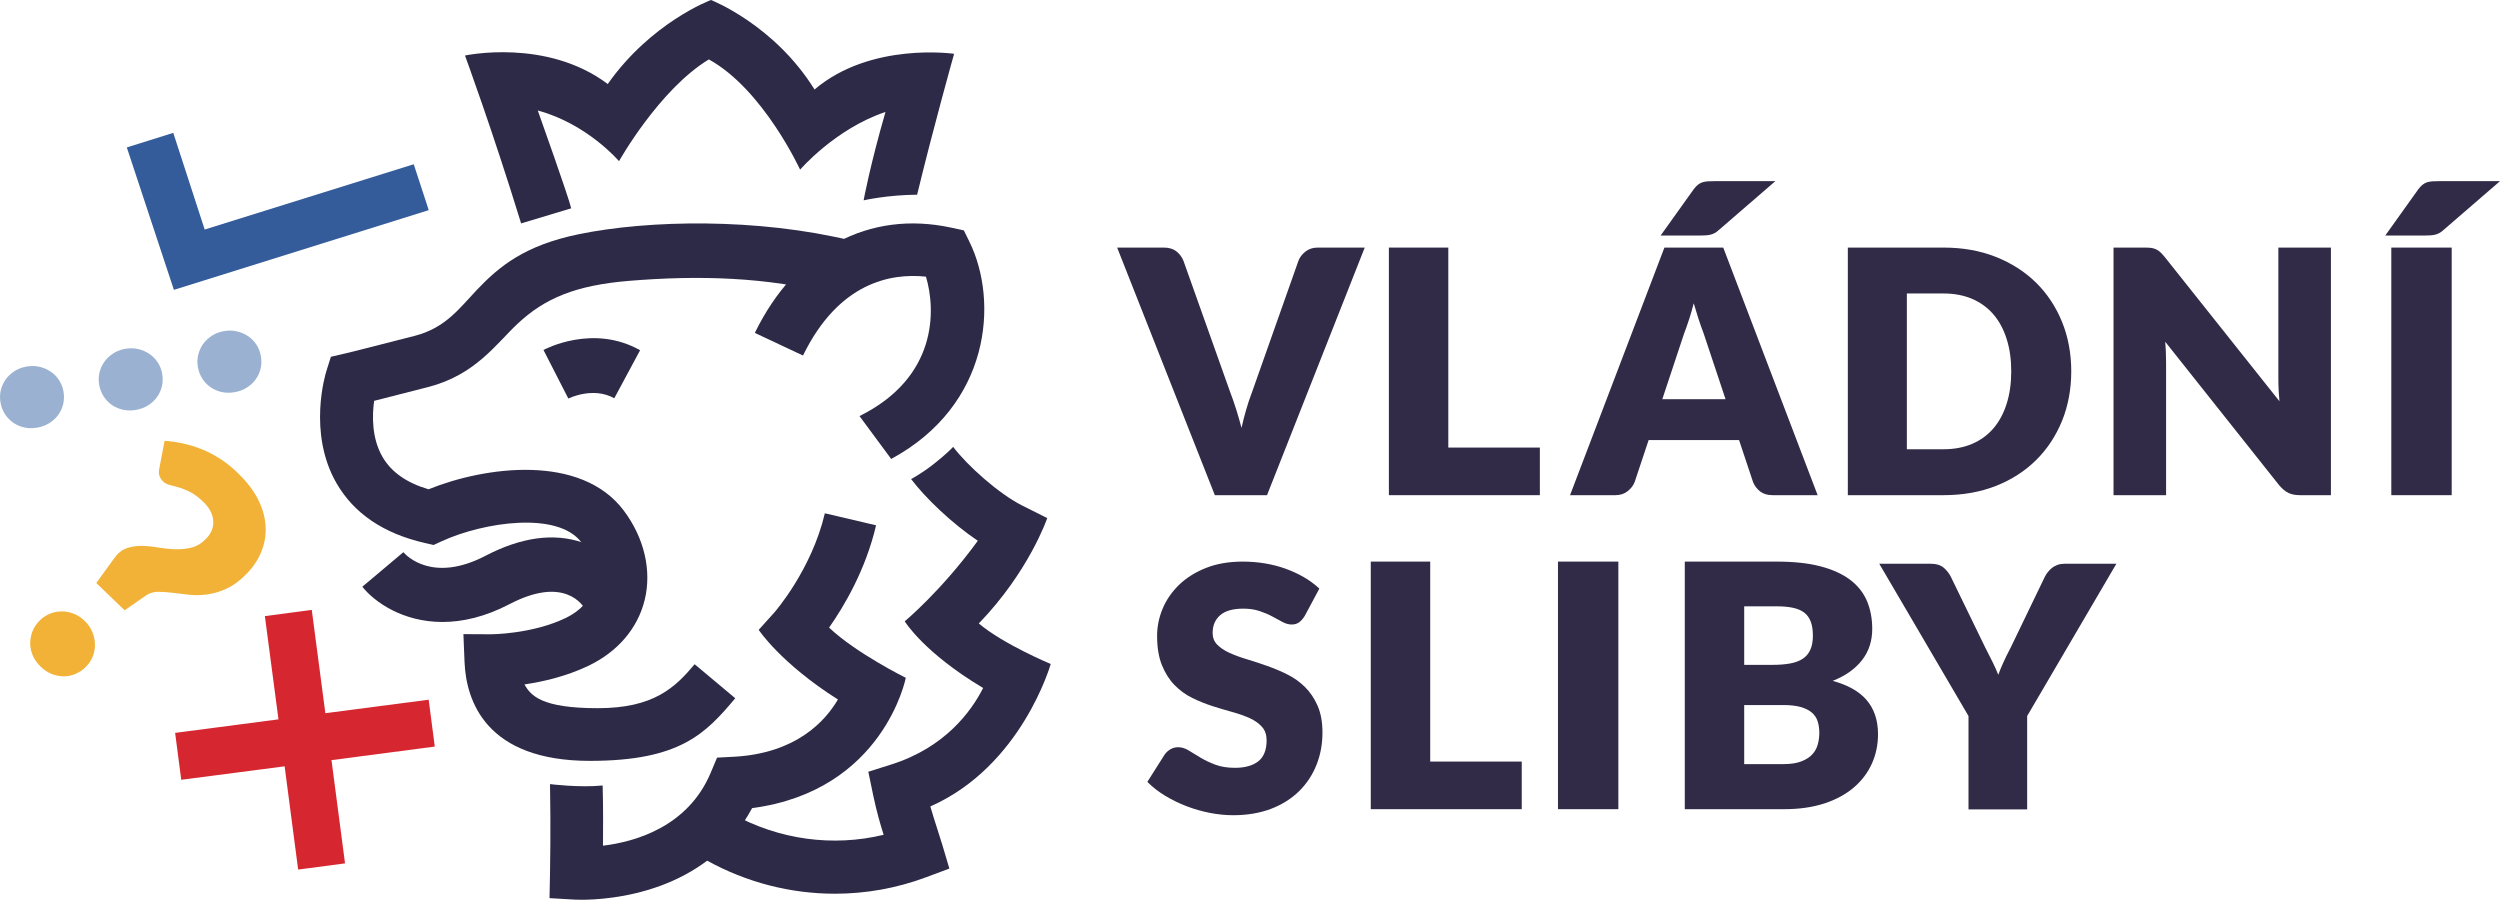 <?xml version="1.0" encoding="UTF-8"?>
<svg width="350px" height="126px" viewBox="0 0 350 126" version="1.1" xmlns="http://www.w3.org/2000/svg" xmlns:xlink="http://www.w3.org/1999/xlink">
    <!-- Generator: Sketch 54.1 (76490) - https://sketchapp.com -->
    <title>Group 3</title>
    <desc>Created with Sketch.</desc>
    <g id="Page-1" stroke="none" stroke-width="1" fill="none" fill-rule="evenodd">
        <g id="Artboard-Copy-2" transform="translate(-372, -211)">
            <g id="Group-3" transform="translate(372, 211)">
                <polyline id="Fill-1" fill="#345C9A" points="17.754 20.639 24.258 18.599 28.655 32.134 57.924 22.994 60.024 29.42 24.345 40.58 17.754 20.639"></polyline>
                <polyline id="Fill-2" fill="#D62731" points="43.648 85.386 37.081 86.252 38.986 100.71 24.517 102.602 25.375 109.17 39.847 107.284 41.741 121.739 48.305 120.873 46.408 106.418 60.87 104.521 60.014 97.958 45.55 99.847 43.648 85.386"></polyline>
                <path d="M23.042,61.715 C23.872,61.762 24.723,61.89 25.594,62.08 C26.458,62.263 27.327,62.527 28.196,62.879 C29.072,63.213 29.939,63.662 30.784,64.21 C31.643,64.755 32.486,65.439 33.326,66.248 C34.497,67.378 35.41,68.552 36.052,69.769 C36.695,70.998 37.064,72.219 37.166,73.443 C37.275,74.656 37.106,75.852 36.677,77.008 C36.247,78.18 35.553,79.263 34.595,80.26 C33.68,81.215 32.759,81.917 31.83,82.352 C30.906,82.801 29.999,83.075 29.101,83.206 C28.214,83.334 27.348,83.357 26.505,83.269 C25.664,83.182 24.874,83.088 24.14,82.989 C23.404,82.895 22.725,82.859 22.108,82.854 C21.492,82.869 20.95,83.026 20.495,83.326 L17.444,85.442 L13.479,81.622 L15.963,78.193 C16.45,77.493 17.03,77.013 17.691,76.77 C18.349,76.525 19.054,76.421 19.803,76.423 C20.552,76.434 21.325,76.509 22.129,76.65 C22.941,76.789 23.734,76.87 24.525,76.898 C25.316,76.924 26.083,76.841 26.825,76.658 C27.571,76.468 28.25,76.058 28.875,75.4 C29.595,74.651 29.923,73.808 29.853,72.898 C29.79,71.976 29.325,71.094 28.461,70.259 C27.8,69.625 27.184,69.163 26.609,68.873 C26.034,68.589 25.503,68.367 25.024,68.237 C24.546,68.096 24.119,67.983 23.75,67.892 C23.385,67.798 23.079,67.634 22.839,67.412 C22.308,66.885 22.134,66.279 22.311,65.562 L23.042,61.715 Z M5.482,86.953 C5.914,86.502 6.398,86.165 6.936,85.941 C7.475,85.714 8.039,85.604 8.604,85.596 C9.173,85.589 9.738,85.693 10.297,85.912 C10.859,86.129 11.374,86.458 11.85,86.919 C12.313,87.371 12.665,87.867 12.899,88.417 C13.141,88.973 13.271,89.542 13.289,90.124 C13.318,90.693 13.224,91.257 13.024,91.813 C12.818,92.361 12.506,92.859 12.071,93.311 C11.642,93.76 11.145,94.099 10.599,94.331 C10.055,94.571 9.496,94.689 8.916,94.686 C8.343,94.678 7.779,94.571 7.225,94.352 C6.665,94.117 6.161,93.791 5.698,93.339 C5.224,92.88 4.868,92.387 4.615,91.841 C4.374,91.288 4.249,90.727 4.228,90.163 C4.217,89.592 4.308,89.02 4.519,88.459 C4.727,87.909 5.045,87.405 5.482,86.953 L5.482,86.953 Z" id="Fill-3" fill="#F1B237"></path>
                <path d="M182.757,35.222 C182.298,35.587 181.973,36.011 181.793,36.48 L175.292,54.877 C174.98,55.673 174.686,56.564 174.418,57.517 C174.199,58.274 173.997,59.079 173.812,59.909 C173.593,59.076 173.363,58.272 173.128,57.512 C172.832,56.553 172.525,55.665 172.221,54.882 L165.669,36.472 C165.444,35.945 165.109,35.508 164.671,35.173 C164.232,34.832 163.647,34.662 162.935,34.662 L156.401,34.662 L170.042,69.232 L170.081,69.324 L177.383,69.324 L190.983,34.864 L191.063,34.662 L184.485,34.662 C183.801,34.662 183.219,34.85 182.757,35.222" id="Fill-4" fill="#312B47"></path>
                <polyline id="Fill-5" fill="#312B47" points="202.764 34.662 194.444 34.662 194.444 69.324 215.58 69.324 215.58 62.66 202.764 62.66 202.764 34.662"></polyline>
                <path d="M236.511,44.598 C236.722,43.938 236.929,43.217 237.122,42.455 C237.336,43.194 237.548,43.898 237.764,44.561 C238.028,45.373 238.278,46.083 238.507,46.672 L241.577,55.888 L232.722,55.888 L235.763,46.727 C235.992,46.141 236.24,45.42 236.511,44.598 Z M245.436,67.514 C245.657,68.04 245.998,68.478 246.431,68.813 C246.872,69.153 247.458,69.324 248.172,69.324 L254.469,69.324 L241.29,34.756 L241.257,34.662 L233.018,34.662 L219.882,69.125 L219.807,69.324 L226.149,69.324 C226.83,69.324 227.413,69.138 227.878,68.76 C228.334,68.396 228.662,67.975 228.845,67.503 L230.808,61.612 L243.468,61.612 L245.436,67.514 L245.436,67.514 Z" id="Fill-6" fill="#312B47"></path>
                <path d="M238.847,32.948 C239.067,32.932 239.277,32.896 239.474,32.853 C239.676,32.804 239.87,32.727 240.051,32.629 C240.235,32.531 240.431,32.393 240.623,32.213 L248.254,25.617 L248.551,25.362 L240.075,25.362 C239.731,25.362 239.406,25.373 239.109,25.385 C238.823,25.403 238.564,25.45 238.341,25.519 C238.107,25.594 237.892,25.714 237.701,25.871 C237.509,26.026 237.315,26.231 237.118,26.493 L232.651,32.745 L232.488,32.971 L238.112,32.971 C238.369,32.971 238.616,32.961 238.847,32.948" id="Fill-7" fill="#312B47"></path>
                <path d="M276.106,62.138 C274.942,62.639 273.597,62.895 272.11,62.895 L266.959,62.895 L266.959,41.088 L272.11,41.088 C273.597,41.088 274.942,41.344 276.106,41.845 C277.266,42.342 278.263,43.071 279.068,44.001 C279.867,44.928 280.494,46.08 280.921,47.427 C281.355,48.773 281.574,50.306 281.574,51.98 C281.574,53.669 281.355,55.21 280.921,56.559 C280.494,57.902 279.867,59.055 279.068,59.985 C278.261,60.918 277.264,61.643 276.106,62.138 Z M279.419,68.032 C281.608,67.168 283.503,65.95 285.057,64.409 C286.61,62.874 287.831,61.022 288.69,58.914 C289.544,56.802 289.976,54.471 289.976,51.98 C289.976,49.504 289.544,47.181 288.69,45.072 C287.831,42.963 286.61,41.114 285.057,39.581 C283.498,38.046 281.6,36.833 279.419,35.966 C277.235,35.099 274.776,34.662 272.11,34.662 L258.696,34.662 L258.696,69.324 L272.11,69.324 C274.776,69.324 277.233,68.889 279.419,68.032 L279.419,68.032 Z" id="Fill-8" fill="#312B47"></path>
                <path d="M318.97,52.993 C318.97,53.544 318.986,54.138 319.017,54.762 C319.041,55.217 319.075,55.692 319.125,56.179 L303.029,35.938 C302.797,35.665 302.6,35.453 302.424,35.285 C302.234,35.118 302.037,34.987 301.84,34.9 C301.64,34.803 301.408,34.74 301.156,34.706 C300.919,34.675 300.624,34.662 300.258,34.662 L295.894,34.662 L295.894,69.324 L303.252,69.324 L303.252,50.751 C303.252,50.253 303.239,49.706 303.216,49.13 C303.2,48.716 303.171,48.286 303.131,47.846 L319.099,67.954 C319.525,68.451 319.956,68.813 320.396,69.017 C320.832,69.224 321.377,69.324 322.008,69.324 L326.329,69.324 L326.329,34.662 L318.97,34.662 L318.97,52.993" id="Fill-9" fill="#312B47"></path>
                <polygon id="Fill-10" fill="#312B47" points="334.783 69.324 343.237 69.324 343.237 34.662 334.783 34.662"></polygon>
                <path d="M341.524,25.362 C341.18,25.362 340.855,25.373 340.559,25.385 C340.273,25.403 340.01,25.45 339.79,25.519 C339.556,25.594 339.341,25.714 339.15,25.871 C338.961,26.026 338.764,26.231 338.567,26.493 L334.1,32.745 L333.937,32.971 L339.562,32.971 C339.819,32.971 340.065,32.961 340.296,32.948 C340.517,32.932 340.726,32.896 340.923,32.853 C341.125,32.804 341.319,32.727 341.5,32.629 C341.684,32.531 341.881,32.393 342.072,32.213 L349.704,25.617 L350,25.362 L341.524,25.362" id="Fill-11" fill="#312B47"></path>
                <path d="M182.702,96.188 C181.979,95.474 181.138,94.872 180.203,94.41 C179.284,93.956 178.327,93.551 177.358,93.213 C176.438,92.887 175.485,92.572 174.523,92.283 C173.617,92.013 172.795,91.705 172.085,91.382 C171.384,91.057 170.814,90.671 170.391,90.23 C169.973,89.799 169.768,89.269 169.768,88.607 C169.768,87.57 170.123,86.74 170.819,86.133 C171.52,85.521 172.613,85.209 174.069,85.209 C174.909,85.209 175.671,85.324 176.339,85.548 C177.009,85.771 177.608,86.026 178.125,86.307 C178.653,86.588 179.126,86.845 179.544,87.073 C180.476,87.58 181.349,87.509 181.879,87.121 C182.153,86.926 182.415,86.627 182.667,86.223 L184.656,82.504 L184.711,82.402 L184.627,82.326 C183.999,81.751 183.285,81.231 182.505,80.782 C181.716,80.327 180.86,79.936 179.961,79.613 C179.052,79.288 178.086,79.038 177.085,78.873 C176.086,78.707 175.038,78.623 173.972,78.623 C172.067,78.623 170.354,78.917 168.88,79.495 C167.404,80.073 166.137,80.86 165.115,81.832 C164.099,82.806 163.313,83.927 162.788,85.17 C162.262,86.414 161.994,87.704 161.994,89.009 C161.994,90.629 162.22,92.013 162.669,93.121 C163.119,94.234 163.712,95.174 164.44,95.912 C165.163,96.655 166.003,97.262 166.928,97.719 C167.845,98.165 168.799,98.551 169.765,98.861 C170.722,99.163 171.67,99.449 172.587,99.699 C173.485,99.948 174.3,100.239 175.012,100.565 C175.708,100.891 176.276,101.3 176.699,101.784 C177.114,102.256 177.326,102.884 177.326,103.648 C177.326,104.979 176.938,105.961 176.176,106.571 C175.401,107.185 174.295,107.495 172.886,107.495 C171.833,107.495 170.911,107.345 170.146,107.056 C169.363,106.76 168.667,106.429 168.076,106.074 C167.469,105.712 166.925,105.381 166.445,105.082 C165.557,104.522 164.606,104.454 163.854,104.903 C163.528,105.097 163.263,105.339 163.058,105.628 L160.628,109.462 L160.715,109.546 C161.398,110.231 162.215,110.856 163.132,111.413 C164.054,111.967 165.047,112.455 166.087,112.857 C167.136,113.261 168.231,113.576 169.342,113.797 C170.459,114.018 171.57,114.13 172.647,114.13 C174.607,114.13 176.389,113.828 177.944,113.238 C179.489,112.642 180.813,111.809 181.874,110.764 C182.933,109.722 183.753,108.482 184.307,107.085 C184.864,105.691 185.145,104.165 185.145,102.558 C185.145,101.111 184.919,99.853 184.472,98.822 C184.026,97.795 183.429,96.907 182.702,96.188" id="Fill-12" fill="#312B47"></path>
                <polyline id="Fill-13" fill="#312B47" points="200.229 78.623 191.908 78.623 191.908 113.285 213.043 113.285 213.043 106.619 200.229 106.619 200.229 78.623"></polyline>
                <polygon id="Fill-14" fill="#312B47" points="218.116 113.285 226.57 113.285 226.57 78.623 218.116 78.623"></polygon>
                <path d="M253.422,91.021 C253.177,91.542 252.814,91.958 252.342,92.254 C251.863,92.558 251.27,92.773 250.583,92.893 C249.874,93.017 249.079,93.079 248.212,93.079 L244.188,93.079 L244.188,84.886 L248.734,84.886 C249.624,84.886 250.398,84.954 251.038,85.096 C251.671,85.229 252.195,85.46 252.603,85.771 C253.001,86.086 253.306,86.505 253.501,87.018 C253.701,87.539 253.804,88.21 253.804,89.004 C253.804,89.813 253.675,90.491 253.422,91.021 Z M254.491,104.206 C254.36,104.715 254.107,105.178 253.743,105.587 C253.383,105.99 252.872,106.325 252.226,106.579 C251.57,106.844 250.717,106.975 249.682,106.975 L244.188,106.975 L244.188,98.706 L249.635,98.706 C250.63,98.706 251.462,98.8 252.108,98.983 C252.745,99.167 253.267,99.426 253.651,99.756 C254.031,100.084 254.307,100.49 254.465,100.964 C254.621,101.451 254.705,102.009 254.705,102.616 C254.705,103.148 254.634,103.685 254.491,104.206 Z M256.578,95.322 C257.444,94.978 258.208,94.575 258.853,94.13 C259.607,93.601 260.233,93.014 260.713,92.385 C261.192,91.754 261.556,91.065 261.78,90.337 C262.003,89.609 262.114,88.847 262.114,88.063 C262.114,86.633 261.869,85.321 261.384,84.16 C260.895,82.995 260.099,81.992 259.024,81.174 C257.947,80.365 256.551,79.726 254.865,79.286 C253.196,78.846 251.131,78.623 248.734,78.623 L235.87,78.623 L235.87,113.285 L249.822,113.285 C251.897,113.285 253.772,113.015 255.4,112.486 C257.017,111.957 258.403,111.208 259.514,110.265 C260.623,109.322 261.479,108.198 262.056,106.92 C262.633,105.652 262.923,104.259 262.923,102.781 C262.923,100.801 262.362,99.167 261.25,97.917 C260.218,96.76 258.648,95.887 256.578,95.322 L256.578,95.322 Z" id="Fill-15" fill="#312B47"></path>
                <g id="Group-19" transform="translate(0, 45.652)">
                    <path d="M288.048,33.433 C287.748,33.545 287.499,33.683 287.28,33.852 C287.061,34.026 286.871,34.218 286.705,34.431 C286.546,34.632 286.408,34.842 286.291,35.066 L281.509,44.983 C281.106,45.747 280.746,46.477 280.442,47.153 C280.189,47.714 279.96,48.27 279.76,48.819 C279.546,48.289 279.302,47.738 279.031,47.174 C278.69,46.475 278.32,45.736 277.927,44.988 L273.099,35.058 C272.826,34.546 272.477,34.117 272.066,33.784 C271.641,33.444 271.066,33.275 270.342,33.275 L263.098,33.275 L275.59,54.593 L275.59,67.666 L283.802,67.666 L283.802,54.593 L296.161,33.496 L296.294,33.275 L289.003,33.275 C288.657,33.275 288.334,33.327 288.048,33.433" id="Fill-16" fill="#312B47"></path>
                    <path d="M27.709,5.769 C27.602,5.166 27.615,4.589 27.745,4.033 C27.88,3.476 28.107,2.972 28.43,2.515 C28.752,2.063 29.161,1.675 29.656,1.356 C30.15,1.034 30.712,0.818 31.345,0.706 C31.962,0.594 32.558,0.602 33.133,0.732 C33.709,0.859 34.229,1.078 34.7,1.39 C35.169,1.704 35.564,2.096 35.882,2.575 C36.202,3.048 36.413,3.586 36.52,4.189 C36.629,4.789 36.619,5.368 36.489,5.935 C36.358,6.502 36.124,7.011 35.794,7.463 C35.463,7.921 35.049,8.305 34.554,8.614 C34.057,8.929 33.503,9.137 32.883,9.249 C32.251,9.363 31.647,9.363 31.074,9.241 C30.502,9.119 29.984,8.903 29.523,8.588 C29.062,8.279 28.672,7.882 28.352,7.396 C28.034,6.907 27.818,6.366 27.709,5.769 Z M13.889,8.248 C13.783,7.648 13.796,7.068 13.929,6.512 C14.059,5.956 14.288,5.452 14.61,4.994 C14.933,4.542 15.342,4.157 15.836,3.838 C16.328,3.513 16.893,3.297 17.526,3.185 C18.145,3.076 18.741,3.081 19.314,3.211 C19.889,3.339 20.413,3.56 20.881,3.872 C21.35,4.183 21.745,4.578 22.063,5.054 C22.383,5.53 22.596,6.065 22.703,6.668 C22.812,7.268 22.799,7.848 22.667,8.417 C22.539,8.981 22.307,9.49 21.974,9.942 C21.644,10.4 21.23,10.784 20.735,11.096 C20.238,11.411 19.684,11.616 19.067,11.73 C18.434,11.842 17.828,11.842 17.255,11.72 C16.682,11.601 16.164,11.382 15.704,11.07 C15.243,10.758 14.853,10.361 14.532,9.875 C14.212,9.389 13.999,8.851 13.889,8.248 Z M0.073,10.727 C-0.034,10.127 -0.021,9.55 0.109,8.991 C0.242,8.435 0.469,7.931 0.794,7.476 C1.114,7.021 1.523,6.637 2.015,6.317 C2.509,5.995 3.074,5.776 3.709,5.665 C4.326,5.556 4.922,5.561 5.497,5.691 C6.073,5.821 6.593,6.042 7.062,6.351 C7.533,6.663 7.926,7.058 8.244,7.533 C8.564,8.009 8.777,8.544 8.887,9.15 C8.993,9.748 8.98,10.327 8.85,10.896 C8.72,11.463 8.488,11.97 8.155,12.427 C7.827,12.879 7.413,13.264 6.916,13.576 C6.422,13.89 5.865,14.098 5.248,14.21 C4.615,14.322 4.009,14.322 3.436,14.202 C2.863,14.08 2.345,13.864 1.887,13.55 C1.424,13.238 1.036,12.84 0.713,12.354 C0.396,11.868 0.182,11.33 0.073,10.727 L0.073,10.727 Z" id="Fill-18" fill="#9AB1D1"></path>
                </g>
                <path d="M133.575,7.533 C133.575,7.533 121.902,5.828 114.035,12.532 C108.388,3.425 99.533,0 99.533,0 C99.533,0 91.18,3.099 85.086,11.763 C76.489,5.299 65.097,7.775 65.097,7.775 C65.097,7.775 68.941,18.209 72.91,31.129 L72.946,31.28 L79.967,29.164 C79.593,27.532 75.52,16.129 75.289,15.469 C82.253,17.354 86.663,22.567 86.663,22.567 L86.673,22.546 C86.673,22.546 92.276,12.548 99.24,8.317 C106.845,12.506 112.016,23.753 112.016,23.753 C112.016,23.753 116.91,18.045 123.97,15.67 C121.863,22.932 120.905,28.009 120.907,28.048 C120.931,28.04 124.216,27.29 128.396,27.258 C130.751,17.557 133.575,7.533 133.575,7.533" id="Fill-20" fill="#2D2A47"></path>
                <path d="M81.425,125.966 C80.898,125.966 80.566,125.953 80.476,125.948 L76.932,125.74 L77.002,122.185 C77.005,122.123 77.124,115.9 77.002,109.774 C77.002,109.774 81.054,110.294 84.371,109.969 C84.46,113.177 84.434,116.004 84.418,118.396 C88.861,117.858 96.295,115.793 99.491,108.203 L100.388,106.068 L102.694,105.948 C111.482,105.491 115.565,100.914 117.308,97.929 C109.303,92.863 106.217,88.18 106.217,88.18 L108.406,85.746 C108.453,85.691 113.614,79.814 115.479,71.86 L122.651,73.542 C121.188,79.801 118.159,84.898 116.073,87.865 C119.839,91.441 126.812,94.894 126.812,94.894 C126.812,94.894 123.73,110.699 105.296,113.138 C98.884,125.116 85.189,125.966 81.425,125.966" id="Fill-21" fill="#2D2A47"></path>
                <path d="M65.033,92.651 L64.878,88.778 L68.76,88.798 C68.818,88.798 74.481,88.778 79.165,86.534 C81.26,85.53 82.603,84.046 83.044,82.239 C83.53,80.275 82.924,77.969 81.385,75.924 C78.107,71.552 67.755,73.065 61.848,75.77 L60.704,76.297 L59.474,76.015 C53.706,74.701 49.542,71.879 47.099,67.63 C43.045,60.572 45.579,52.311 45.691,51.962 L46.326,49.948 L48.385,49.471 C48.437,49.455 50.55,48.96 58.068,47.016 C62.368,45.908 64.306,43.172 66.738,40.608 C69.897,37.28 73.444,34.356 80.999,32.796 C90.876,30.759 106.165,30.514 119.203,33.688 L116.672,41.192 C107.315,38.746 97.707,38.529 88.101,39.317 C80.575,39.935 76.265,41.763 72.467,45.318 C69.45,48.143 66.563,52.483 59.928,54.189 C56.289,55.131 53.894,55.738 52.379,56.117 C52.102,58.117 52.01,61.318 53.557,63.978 C54.785,66.093 56.948,67.609 59.996,68.501 C67.924,65.287 81.325,63.493 87.326,71.477 C90.199,75.308 91.267,79.873 90.254,84.002 C89.277,87.979 86.479,91.25 82.373,93.214 C79.288,94.693 76.001,95.442 73.423,95.82 C74.322,97.414 75.855,99.146 83.692,99.146 C91.529,99.146 94.504,96.261 97.25,92.993 L102.936,97.755 C98.806,102.667 95.243,106.522 82.592,106.522 C68.034,106.522 65.252,98.139 65.033,92.651" id="Fill-22" fill="#2D2A47"></path>
                <path d="M79.567,55.797 L76.087,48.997 C76.369,48.843 83.062,45.331 89.614,49.032 L85.999,55.759 C83.033,54.08 79.601,55.778 79.567,55.797" id="Fill-23" fill="#2D2A47"></path>
                <path d="M124.765,64.251 L120.329,58.25 C131.279,52.826 131.026,43.378 129.634,38.732 C124.736,38.215 117.432,39.512 112.419,49.775 L105.676,46.605 C111.4,34.871 121.674,29.38 133.17,31.87 L134.939,32.257 L135.726,33.86 C139.826,42.204 138.67,56.738 124.765,64.251" id="Fill-24" fill="#2D2A47"></path>
                <path d="M116.891,125.121 C110.692,125.121 104.505,123.549 98.913,120.442 L102.494,113.93 C109.04,117.569 116.605,118.588 123.708,116.872 C123.216,115.305 122.718,113.589 122.249,111.344 L121.564,108.044 L124.764,107.033 C132.284,104.657 135.966,99.619 137.637,96.321 C129.269,91.321 126.663,86.983 126.663,86.983 C126.663,86.983 131.753,82.765 136.892,75.711 C133.168,73.198 129.53,69.675 127.555,67.071 C127.555,67.071 128.983,66.33 130.775,64.921 C132.649,63.446 133.441,62.56 133.441,62.56 C135.424,65.177 139.794,69.107 143.135,70.791 L146.614,72.533 C146.614,72.533 144.089,79.983 137.032,87.286 C140.506,90.215 147.101,92.958 147.101,92.958 C147.101,92.958 143.052,107.253 130.249,112.901 C130.546,113.951 130.854,114.899 131.166,115.876 C131.419,116.654 131.669,117.43 131.917,118.255 L132.912,121.597 L129.663,122.813 C125.535,124.356 121.209,125.121 116.891,125.121" id="Fill-25" fill="#2D2A47"></path>
                <path d="M61.945,87.077 C56.398,87.077 52.438,84.294 50.725,82.143 L56.471,77.306 C56.865,77.768 60.541,81.673 67.959,77.816 C72.977,75.195 77.558,74.575 81.568,75.957 C86.511,77.653 88.553,81.748 88.768,82.21 L82.045,85.483 C81.628,84.684 79.017,80.578 71.358,84.566 C67.881,86.383 64.716,87.077 61.945,87.077" id="Fill-26" fill="#2D2A47"></path>
            </g>
        </g>
    </g>
</svg>